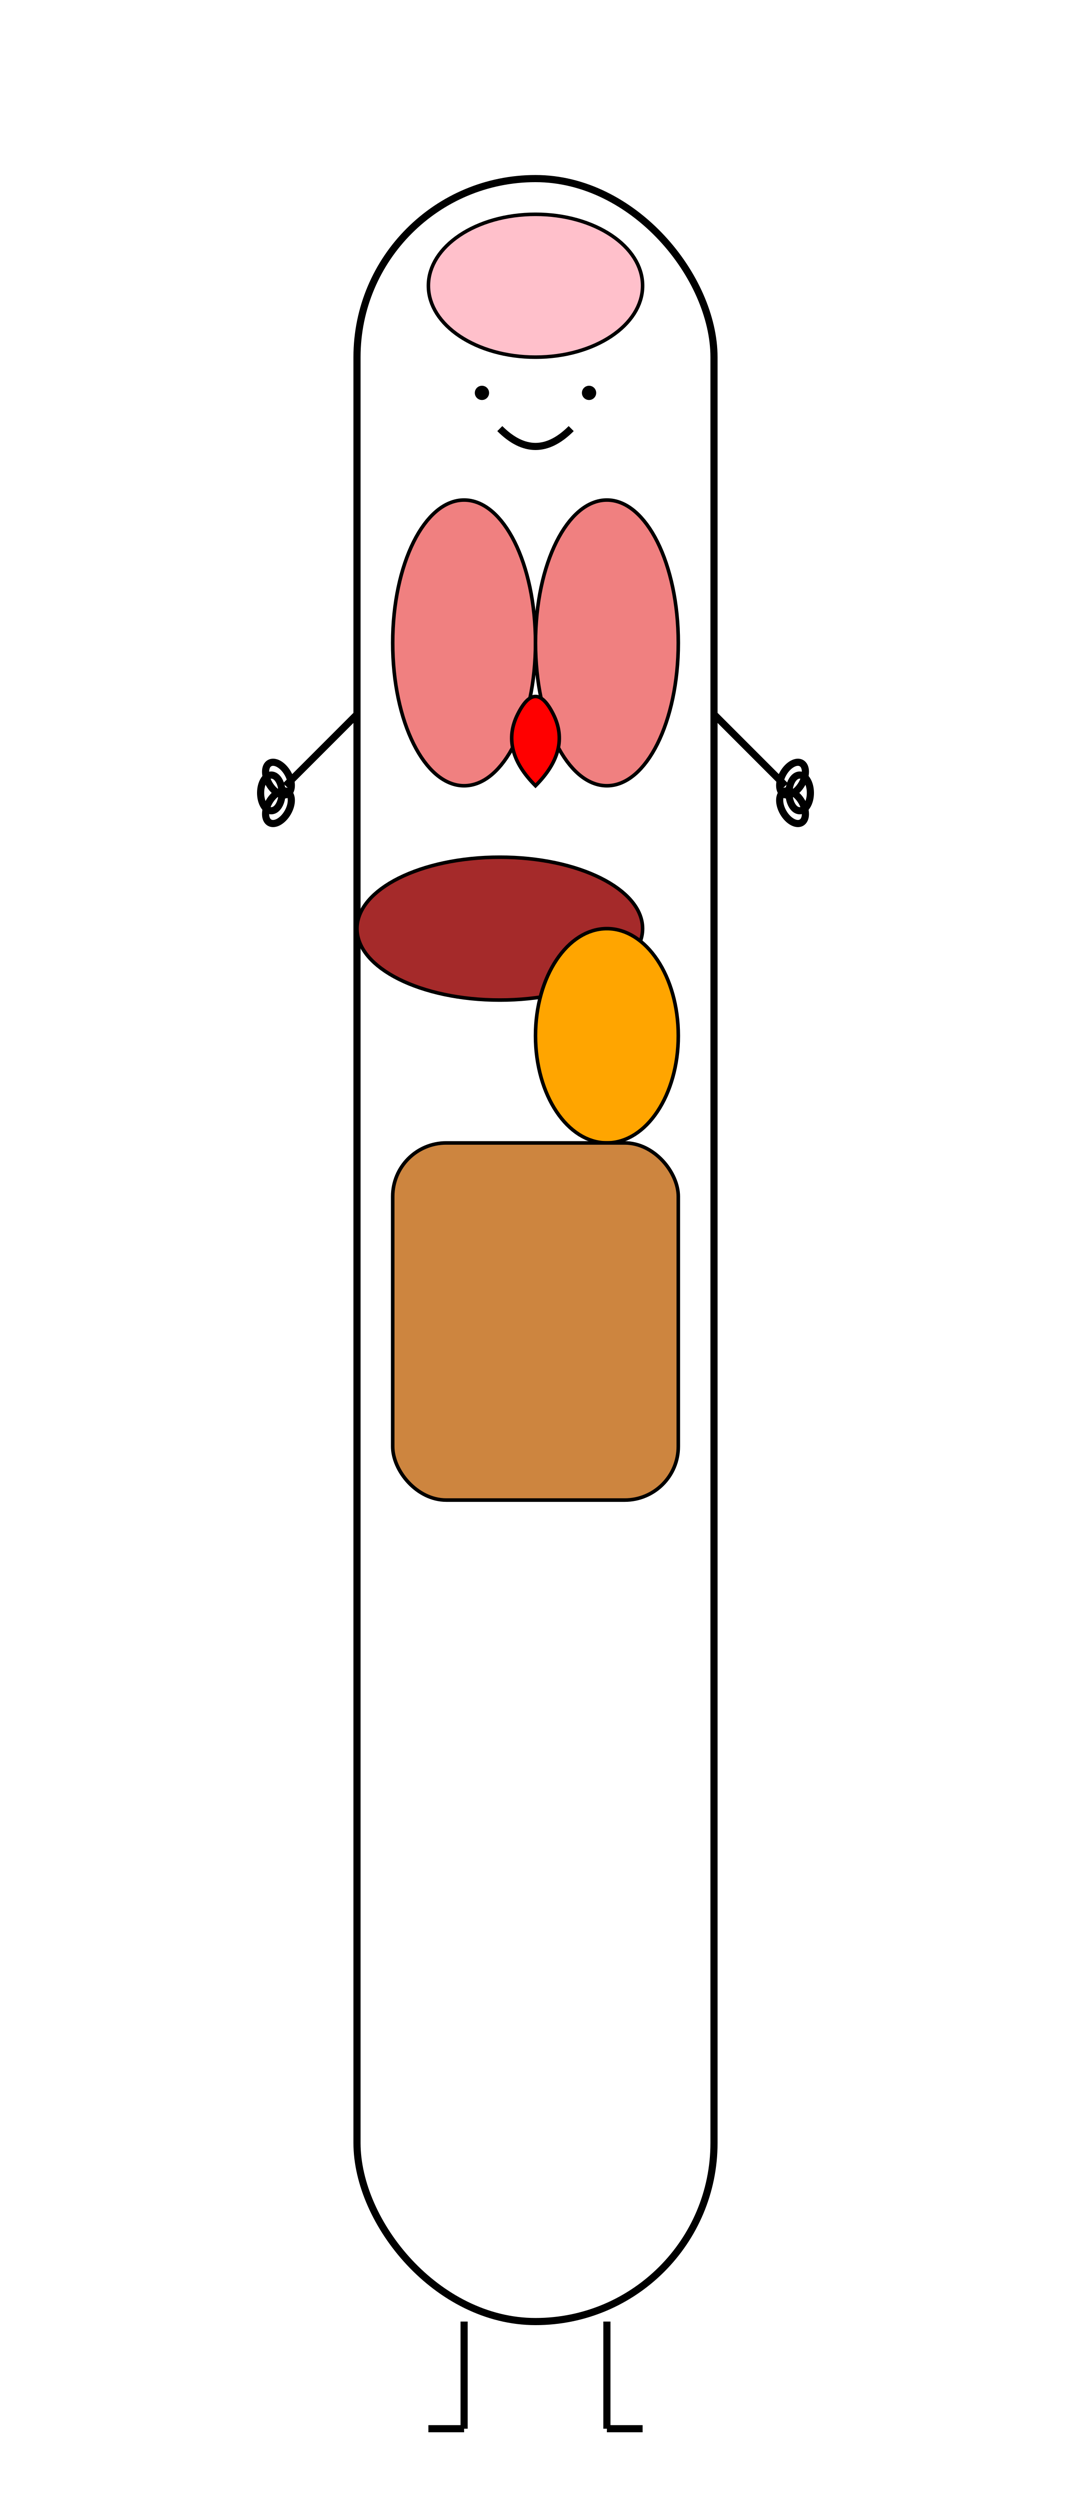 <svg viewBox="0 0 300 700" xmlns="http://www.w3.org/2000/svg">
  <style>
    .organ { stroke: black; stroke-width: 1; }
    .brain { fill: pink; }
    .heart { fill: red; }
    .lungs { fill: lightcoral; }
    .liver { fill: brown; }
    .stomach { fill: orange; }
    .intestine-small { fill: peachpuff; }
    .intestine-large { fill: peru; }
    .outline { fill: none; stroke: black; stroke-width: 2; }
  </style>

  <!-- Body Outline -->
  <rect x="100" y="50" width="100" height="600" rx="50" class="outline" />
  
  <!-- Brain -->
  <ellipse cx="150" cy="80" rx="30" ry="20" class="organ brain" />
  
  <!-- Smiley Face -->
  <circle cx="135" cy="110" r="2" fill="black" />
  <circle cx="165" cy="110" r="2" fill="black" />
  <path d="M140 120 Q150 130 160 120" stroke="black" stroke-width="2" fill="none" />
  
  <!-- Arms -->
  <!-- Left arm -->
  <line x1="100" y1="200" x2="80" y2="220" stroke="black" stroke-width="2" />
  <!-- Left hand with loop fingers (flower petals) -->
  <ellipse cx="78" cy="218" rx="3" ry="5" class="outline" transform="rotate(-30 78 218)" />
  <ellipse cx="76" cy="222" rx="3" ry="5" class="outline" transform="rotate(0 76 222)" />
  <ellipse cx="78" cy="226" rx="3" ry="5" class="outline" transform="rotate(30 78 226)" />
  
  <!-- Right arm -->
  <line x1="200" y1="200" x2="220" y2="220" stroke="black" stroke-width="2" />
  <!-- Right hand with loop fingers (flower petals) -->
  <ellipse cx="222" cy="218" rx="3" ry="5" class="outline" transform="rotate(30 222 218)" />
  <ellipse cx="224" cy="222" rx="3" ry="5" class="outline" transform="rotate(0 224 222)" />
  <ellipse cx="222" cy="226" rx="3" ry="5" class="outline" transform="rotate(-30 222 226)" />
  
  <!-- Legs -->
  <!-- Left leg -->
  <line x1="130" y1="650" x2="130" y2="680" stroke="black" stroke-width="2" />
  <!-- Left foot -->
  <line x1="130" y1="680" x2="120" y2="680" stroke="black" stroke-width="2" />
  
  <!-- Right leg -->
  <line x1="170" y1="650" x2="170" y2="680" stroke="black" stroke-width="2" />
  <!-- Right foot -->
  <line x1="170" y1="680" x2="180" y2="680" stroke="black" stroke-width="2" />
  
  <!-- Lungs -->
  <ellipse cx="130" cy="180" rx="20" ry="40" class="organ lungs" />
  <ellipse cx="170" cy="180" rx="20" ry="40" class="organ lungs" />
  
  <!-- Heart -->
  <path d="M145 200 Q150 190 155 200 Q160 210 150 220 Q140 210 145 200 Z" class="organ heart" />
  
  <!-- Liver -->
  <ellipse cx="140" cy="260" rx="40" ry="20" class="organ liver" />
  
  <!-- Stomach -->
  <ellipse cx="170" cy="290" rx="20" ry="30" class="organ stomach" />
  
  <!-- Small Intestine -->
  <path d="M130 330 Q140 340 130 350 Q140 360 130 370 Q140 380 130 390" class="organ intestine-small" />
  
  <!-- Large Intestine -->
  <rect x="110" y="320" width="80" height="100" rx="15" class="organ intestine-large" />
</svg>
